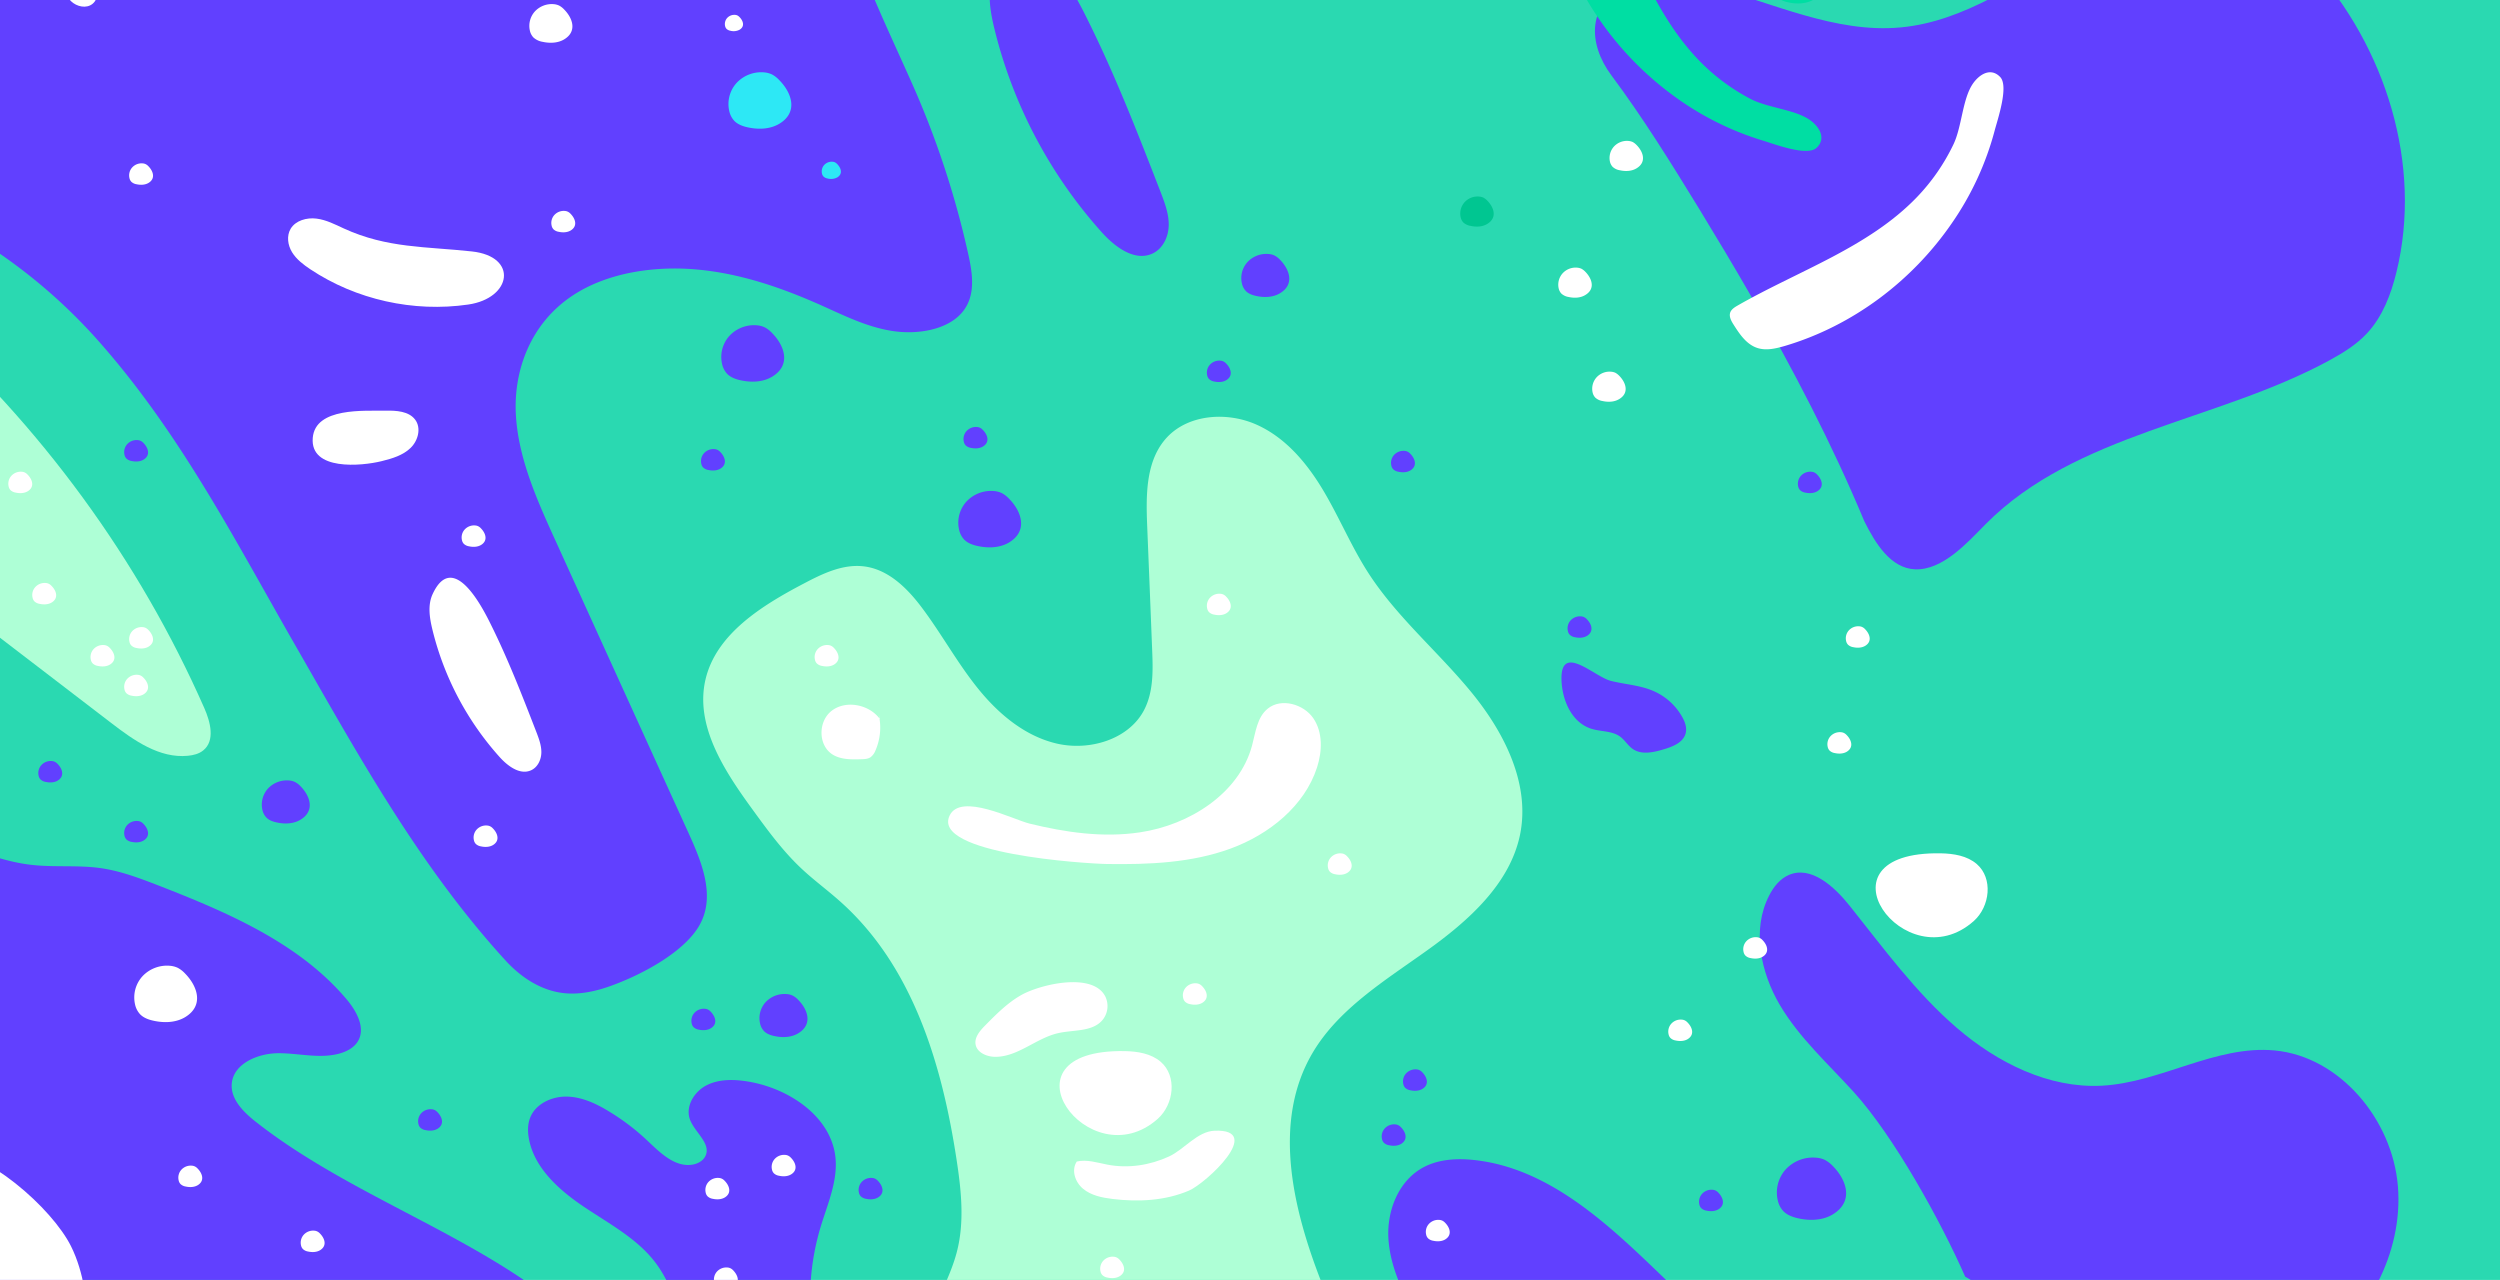 <svg id="Component_12_1" data-name="Component 12 – 1" xmlns="http://www.w3.org/2000/svg" xmlns:xlink="http://www.w3.org/1999/xlink" width="1920" height="983" viewBox="0 0 1920 983">
  <defs>
    <clipPath id="clip-path">
      <rect id="Rectangle_393" data-name="Rectangle 393" width="1920" height="983" transform="translate(-859 -7629)" fill="#bef7ff"/>
    </clipPath>
  </defs>
  <rect id="Rectangle_394" data-name="Rectangle 394" width="1920" height="983" fill="#2ad9b1"/>
  <g id="Mask_Group_15" data-name="Mask Group 15" transform="translate(1061 -6646) rotate(180)" clip-path="url(#clip-path)">
    <g id="Group_1125" data-name="Group 1125" transform="translate(-465.256 -5435.558) rotate(-90)">
      <path id="Path_2711" data-name="Path 2711" d="M1566.6,2466.792c5.727-35.626,26.146-67.612,30.253-103.536,2.025-17.6.058-35.507,2.487-52.992,2.2-15.575,7.809-30.315,13.478-44.935,20.767-53.349,44.425-108.31,87.694-144.533,9.2-7.7,22.213-14.561,32.22-8.116,4.57,2.924,7.346,8.116,8.908,13.427,4.4,15.158-.116,31.389-.116,47.2s7.867,34.492,23.138,35.984c12.032,1.194,22.1-8.951,29.733-18.679,67.448-85.872,96.428-203.492,180.3-272.237,7.635-6.266,16.255-12.234,26.031-12.592,13.883-.537,26.03,10.98,31.178,24.228,5.148,13.308,4.8,28.107,4.281,42.37-1.446,38.312-3.644,76.623-5.091,114.993a2907.336,2907.336,0,0,0,6.421,331.495" transform="translate(277.786 -861.055)" fill="#6140ff"/>
      <path id="Path_2712" data-name="Path 2712" d="M1328.2,0c-32.972,7.1-66.464,14.859-95.849,31.926-43.615,25.362-76.009,73.52-76.356,125.138-.289,51.619,35.922,103.178,85.207,112.189,44.714,8.175,89.313-17.007,134.664-15.4,40.665,1.432,78.265,24.467,107.13,54.066s50.557,65.642,73.579,100.314c10.586,15.933,26.956,33.776,44.714,27.749,6.884-2.327,12.321-8,16.255-14.322,15.676-24.705,11.8-58.064-.81-84.5-12.668-26.436-32.856-48.1-50.5-71.252-27.939-36.7-58.192-104.968-73.117-149.008" transform="translate(2177.232 -1480.625) rotate(85)" fill="#6140ff"/>
      <path id="Path_2713" data-name="Path 2713" d="M2223.865,356.6q-64.642,67.313-129.284,134.686c-38.062,39.624-78.265,83.724-84.223,139.162-1.389,13.009-.695,26.734,5.263,38.311,10.007,19.514,33.2,28.7,54.606,27.57,21.345-1.134,41.36-10.8,60.333-20.886a906.238,906.238,0,0,0,101.172-62.9" transform="translate(90.978 -236.352)" fill="#6140ff"/>
      <path id="Path_2714" data-name="Path 2714" d="M1804.689,852.851a912.628,912.628,0,0,1-116.848,55.259c-56.515,21.961-122.516,37.416-175.04,6.624-33.724-19.753-55.416-55.14-78.438-87.364-22.965-32.225-51.483-64.389-89.545-72.147-38.93-7.877-78.323,12.055-109.386,37.536s-57.5,56.99-91.107,78.771c-20.361,13.188-42.863,22.438-63.63,34.79-20.825,12.412-40.55,28.763-50.615,51.261s-8.1,52.1,9.66,68.746c17.354,16.231,43.384,16.231,66.754,15.336q48.329-1.969,96.717-3.879c15.965-.656,32.8-1.074,46.913,6.683,21.808,11.995,30.6,41.474,24.931,66.3s-23.023,45.234-42.516,60.928-41.533,27.689-61.547,42.668c-15.04,11.219-29.848,25.9-32.1,44.935-1.909,16.112,5.611,31.628,13.131,45.89,17.007,32.463,38.757,67.373,73.637,75.608,35.575,8.354,70.282-14.441,100.073-36.163,15.734-11.458,31.583-22.975,45-37.237,9.14-9.668,17.007-20.528,25.915-30.434,49.8-55.677,125.351-77.936,198-88.976,23.485-3.58,47.781-6.206,70.8-.179,35.806,9.309,69.53,39.087,105.105,28.763" transform="translate(506.51 -396.393)" fill="#aeffd6"/>
      <path id="Path_2715" data-name="Path 2715" d="M2014.036,347.005a23.346,23.346,0,0,0-4.744,6.206,18.617,18.617,0,0,0-1.677,6.624,28.51,28.51,0,0,0,9.024,23.393,26.612,26.612,0,0,0,23.659,6.087,17.525,17.525,0,0,0,8.445-4.356c3.008-2.984,4.512-7.161,5.438-11.338,2.024-8.951,1.677-18.917-3.066-26.675C2041.224,330.833,2024.911,336.264,2014.036,347.005Z" transform="translate(91.927 -228.368)" fill="#6140ff"/>
      <path id="Path_2716" data-name="Path 2716" d="M812.3,1060.527a15.848,15.848,0,0,0-3.3,4.3,12.493,12.493,0,0,0-1.157,4.595,19.837,19.837,0,0,0,6.247,16.172,18.306,18.306,0,0,0,16.37,4.237,12.349,12.349,0,0,0,5.842-3.044c2.082-2.029,3.124-4.953,3.76-7.877,1.388-6.206,1.157-13.069-2.14-18.44C831.16,1049.308,819.88,1053.127,812.3,1060.527Z" transform="translate(597.665 -517.362)" fill="#6140ff"/>
      <path id="Path_2717" data-name="Path 2717" d="M1511.3,2321.127a15.845,15.845,0,0,0-3.3,4.3,12.485,12.485,0,0,0-1.157,4.6,19.837,19.837,0,0,0,6.247,16.172,18.479,18.479,0,0,0,16.37,4.237,12.344,12.344,0,0,0,5.842-3.044c2.082-2.029,3.124-4.953,3.76-7.877,1.389-6.206,1.157-13.069-2.14-18.439C1530.1,2309.908,1518.822,2313.727,1511.3,2321.127Z" transform="translate(303.004 -1025.699)" fill="#6140ff"/>
      <path id="Path_2718" data-name="Path 2718" d="M1945.567,2147.4a7.18,7.18,0,0,0-1.62,2.148,6.232,6.232,0,0,0-.578,2.268,9.769,9.769,0,0,0,3.124,8.056,9.081,9.081,0,0,0,8.156,2.089,5.663,5.663,0,0,0,2.892-1.491,7.513,7.513,0,0,0,1.851-3.939c.694-3.1.579-6.564-1.041-9.25C1955,2141.793,1949.328,2143.7,1945.567,2147.4Z" transform="translate(118.979 -957.063)" fill="#6140ff"/>
      <path id="Path_2719" data-name="Path 2719" d="M1812.167,1795.7a7.189,7.189,0,0,0-1.62,2.149,6.235,6.235,0,0,0-.578,2.267,9.769,9.769,0,0,0,3.124,8.056,9.08,9.08,0,0,0,8.156,2.089,5.668,5.668,0,0,0,2.893-1.492,7.52,7.52,0,0,0,1.851-3.939c.694-3.1.578-6.564-1.041-9.25C1821.6,1790.094,1815.985,1792,1812.167,1795.7Z" transform="translate(175.213 -815.24)" fill="#6140ff"/>
      <path id="Path_2720" data-name="Path 2720" d="M1011.967,1771.8a7.181,7.181,0,0,0-1.62,2.148,6.239,6.239,0,0,0-.578,2.268,9.769,9.769,0,0,0,3.124,8.056,9.08,9.08,0,0,0,8.156,2.089,5.665,5.665,0,0,0,2.892-1.492,7.516,7.516,0,0,0,1.851-3.938c.694-3.1.578-6.565-1.041-9.25C1021.4,1766.194,1015.727,1768.1,1011.967,1771.8Z" transform="translate(545.599 -798.714)" fill="#6140ff"/>
      <path id="Path_2721" data-name="Path 2721" d="M1562.867,2525.7a7.184,7.184,0,0,0-1.62,2.149,6.246,6.246,0,0,0-.578,2.267,9.767,9.767,0,0,0,3.124,8.056,9.081,9.081,0,0,0,8.156,2.089,5.663,5.663,0,0,0,2.892-1.492,7.514,7.514,0,0,0,1.851-3.938c.694-3.1.578-6.564-1.041-9.25C1572.3,2520.094,1566.627,2522,1562.867,2525.7Z" transform="translate(280.304 -1109.613)" fill="#6140ff"/>
      <path id="Path_2722" data-name="Path 2722" d="M1039.767,1445.473a7.183,7.183,0,0,0-1.62,2.148,6.252,6.252,0,0,0-.579,2.268,9.768,9.768,0,0,0,3.124,8.056,9.079,9.079,0,0,0,8.156,2.089,5.662,5.662,0,0,0,2.892-1.492,7.517,7.517,0,0,0,1.851-3.939c.694-3.1.578-6.564-1.041-9.25C1049.2,1439.8,1043.527,1441.713,1039.767,1445.473Z" transform="translate(500.815 -673.992)" fill="#6140ff"/>
      <path id="Path_2723" data-name="Path 2723" d="M2036.767,1580.5a7.2,7.2,0,0,0-1.62,2.149,6.25,6.25,0,0,0-.578,2.268,9.77,9.77,0,0,0,3.124,8.056,9.08,9.08,0,0,0,8.156,2.088,5.662,5.662,0,0,0,2.892-1.492,7.511,7.511,0,0,0,1.851-3.939c.694-3.1.579-6.564-1.041-9.25C2046.2,1574.894,2040.527,1576.8,2036.767,1580.5Z" transform="translate(80.533 -728.461)" fill="#6140ff"/>
      <path id="Path_2724" data-name="Path 2724" d="M1965.667,907.3a7.183,7.183,0,0,0-1.619,2.148,6.242,6.242,0,0,0-.579,2.268,9.771,9.771,0,0,0,3.123,8.056,9.082,9.082,0,0,0,8.156,2.089,5.665,5.665,0,0,0,2.892-1.492,7.512,7.512,0,0,0,1.851-3.938c.694-3.1.579-6.564-1.041-9.25C1975.038,901.694,1969.427,903.6,1965.667,907.3Z" transform="translate(110.506 -456.993)" fill="#6140ff"/>
      <path id="Path_2725" data-name="Path 2725" d="M1892.667,879.9a7.178,7.178,0,0,0-1.62,2.148,6.24,6.24,0,0,0-.578,2.268,9.768,9.768,0,0,0,3.124,8.056,9.08,9.08,0,0,0,8.156,2.089,5.661,5.661,0,0,0,2.892-1.492,7.515,7.515,0,0,0,1.851-3.938c.694-3.1.578-6.564-1.041-9.25C1902.1,874.294,1896.427,876.2,1892.667,879.9Z" transform="translate(141.278 -445.944)" fill="#6140ff"/>
      <path id="Path_2726" data-name="Path 2726" d="M951.668,1132.3a7.189,7.189,0,0,0-1.62,2.148,6.245,6.245,0,0,0-.578,2.268,9.77,9.77,0,0,0,3.124,8.056,9.08,9.08,0,0,0,8.156,2.089,5.669,5.669,0,0,0,2.893-1.492,7.518,7.518,0,0,0,1.851-3.938c.694-3.1.578-6.564-1.041-9.25C961.1,1126.693,955.427,1128.6,951.668,1132.3Z" transform="translate(537.953 -547.724)" fill="#6140ff"/>
      <path id="Path_2727" data-name="Path 2727" d="M1291.168,668.09a7.191,7.191,0,0,0-1.62,2.148,6.246,6.246,0,0,0-.578,2.268,9.769,9.769,0,0,0,3.124,8.056,9.081,9.081,0,0,0,8.156,2.089,5.666,5.666,0,0,0,2.892-1.492,7.516,7.516,0,0,0,1.851-3.938c.694-3.1.579-6.564-1.041-9.25C1300.6,662.48,1294.927,664.33,1291.168,668.09Z" transform="translate(394.838 -360.522)" fill="#6140ff"/>
      <path id="Path_2728" data-name="Path 2728" d="M1071.467,895.3a7.186,7.186,0,0,0-1.62,2.148,6.243,6.243,0,0,0-.579,2.268,9.768,9.768,0,0,0,3.124,8.056,9.08,9.08,0,0,0,8.156,2.089,5.666,5.666,0,0,0,2.892-1.492,7.515,7.515,0,0,0,1.851-3.938c.694-3.1.578-6.564-1.041-9.25C1080.9,889.694,1075.227,891.6,1071.467,895.3Z" transform="translate(487.452 -452.154)" fill="#6140ff"/>
      <path id="Path_2729" data-name="Path 2729" d="M1099.167,371.7a7.2,7.2,0,0,0-1.62,2.148,6.251,6.251,0,0,0-.578,2.268,9.77,9.77,0,0,0,3.124,8.056,9.08,9.08,0,0,0,8.156,2.089,5.666,5.666,0,0,0,2.892-1.492,7.513,7.513,0,0,0,1.851-3.939c.694-3.1.579-6.564-1.041-9.25C1108.6,366.094,1102.927,368,1099.167,371.7Z" transform="translate(475.775 -241.012)" fill="#6140ff"/>
      <path id="Path_2730" data-name="Path 2730" d="M2052.467,498.9a7.192,7.192,0,0,0-1.619,2.148,6.207,6.207,0,0,0-.578,2.268,9.767,9.767,0,0,0,3.124,8.056,9.079,9.079,0,0,0,8.155,2.089,5.666,5.666,0,0,0,2.893-1.492,7.516,7.516,0,0,0,1.851-3.939c.694-3.1.578-6.564-1.041-9.25C2061.9,493.294,2056.228,495.2,2052.467,498.9Z" transform="translate(73.915 -292.305)" fill="#6140ff"/>
      <path id="Path_2731" data-name="Path 2731" d="M1057.167,2525.7a7.189,7.189,0,0,0-1.62,2.149,6.251,6.251,0,0,0-.579,2.267,9.769,9.769,0,0,0,3.124,8.056,9.08,9.08,0,0,0,8.156,2.089,5.663,5.663,0,0,0,2.892-1.492,7.515,7.515,0,0,0,1.851-3.938c.694-3.1.579-6.564-1.041-9.25C1066.6,2520.094,1060.927,2522,1057.167,2525.7Z" transform="translate(493.48 -1109.613)" fill="#6140ff"/>
      <path id="Path_2732" data-name="Path 2732" d="M1483.267,2636.2a7.194,7.194,0,0,0-1.62,2.148,6.241,6.241,0,0,0-.578,2.268,9.767,9.767,0,0,0,3.124,8.056,9.081,9.081,0,0,0,8.156,2.089,5.669,5.669,0,0,0,2.892-1.492,7.514,7.514,0,0,0,1.851-3.939c.694-3.1.578-6.564-1.041-9.249C1492.638,2630.594,1487.027,2632.5,1483.267,2636.2Z" transform="translate(313.859 -1154.172)" fill="#6140ff"/>
      <path id="Path_2733" data-name="Path 2733" d="M1794.9,1680.6a15.854,15.854,0,0,0-3.3,4.3,12.49,12.49,0,0,0-1.157,4.6,19.836,19.836,0,0,0,6.247,16.172,18.307,18.307,0,0,0,16.37,4.237,12.349,12.349,0,0,0,5.843-3.044c2.082-2.029,3.124-4.953,3.76-7.877,1.388-6.206,1.157-13.069-2.14-18.439C1813.76,1669.318,1802.422,1673.137,1794.9,1680.6Z" transform="translate(183.454 -767.387)" fill="#6140ff"/>
      <path id="Path_2734" data-name="Path 2734" d="M1060.831,1867.51a21.231,21.231,0,0,0-4.339,5.61,17.79,17.79,0,0,0-1.562,6.027,25.858,25.858,0,0,0,8.214,21.185,24.158,24.158,0,0,0,21.46,5.55,16.021,16.021,0,0,0,7.636-3.938c2.719-2.685,4.107-6.5,4.917-10.324,1.793-8.116,1.5-17.127-2.777-24.228C1085.531,1852.77,1070.722,1857.723,1060.831,1867.51Z" transform="translate(405.346 -934.179)" fill="#6140ff"/>
      <path id="Path_2735" data-name="Path 2735" d="M1758.731,2468.34a21.211,21.211,0,0,0-4.338,5.609,17.8,17.8,0,0,0-1.562,6.027,25.86,25.86,0,0,0,8.214,21.185,24.16,24.16,0,0,0,21.461,5.55,16.021,16.021,0,0,0,7.635-3.939c2.719-2.685,4.107-6.5,4.917-10.324,1.793-8.116,1.5-17.127-2.777-24.228C1783.431,2453.659,1768.622,2458.612,1758.731,2468.34Z" transform="translate(199.322 -1084.175)" fill="#fff"/>
      <path id="Path_2736" data-name="Path 2736" d="M1128.431,1407.839a21.223,21.223,0,0,0-4.339,5.609,17.8,17.8,0,0,0-1.562,6.027,25.859,25.859,0,0,0,8.214,21.185,24.158,24.158,0,0,0,21.461,5.55,16.016,16.016,0,0,0,7.636-3.938c2.718-2.685,4.107-6.5,4.917-10.324,1.793-8.116,1.5-17.126-2.777-24.228C1153.13,1393.16,1138.264,1398.112,1128.431,1407.839Z" transform="translate(465.022 -656.528)" fill="#6140ff"/>
      <path id="Path_2737" data-name="Path 2737" d="M1364.35,600.649c2.661-10.443,3.24-21.543,7.289-31.568a46.622,46.622,0,0,1,20.3-23.273c4.049-2.327,8.85-4,13.3-2.566,6.594,2.089,9.66,9.727,11.685,16.59,2.372,7.817,4.4,16.948-.115,23.691-2.6,3.879-7,6.206-9.718,10.026-4.4,6.146-3.644,14.561-5.9,21.841-4.743,15.277-22.039,22.557-37.542,23.034C1334.792,639.258,1361.169,613.121,1364.35,600.649Z" transform="translate(368.973 -311.401)" fill="#6140ff"/>
      <path id="Path_2738" data-name="Path 2738" d="M890.5,2666.387c83.7-94.168,187.014-169.716,300.912-219.9,10.759-4.774,25.221-8.474,32.625.9,2.6,3.222,3.644,7.519,4.049,11.7,2.14,21.781-11.8,41.415-24.989,58.6q-32.712,42.7-65.481,85.454c-20.188,26.376-40.608,52.932-65.423,74.654-23.485,20.588-50.615,36.58-78.728,49.59" transform="translate(562.794 -1077.119)" fill="#aeffd6"/>
      <path id="Path_2739" data-name="Path 2739" d="M2146.915,1641.49a190.5,190.5,0,0,1-129.284,7.28c-17.816-5.371-35.633-13.486-54.086-11.4-30.831,3.521-52.408,35.268-57.729,66.776-1.793,10.742-2.14,22.318,2.777,32.045s16.312,16.47,26.262,12.89c9.949-3.64,18.453-16.47,28.055-11.935,3.818,1.79,6.074,6.027,6.71,10.264,1.966,13.367-9.14,24.467-18.337,34.194a174.7,174.7,0,0,0-22.618,29.718c-5.958,9.787-11.048,20.588-11.338,32.1s5.38,23.87,15.734,28.167c5.379,2.268,11.453,2.148,17.122,1.074,22.271-4.356,39.046-23.214,51.945-42.429s24.179-40.519,42.4-54.424c11.049-8.474,24.063-13.665,36.905-18.8l85.032-34.015" transform="translate(135.303 -752.688)" fill="#6140ff"/>
      <path id="Path_2740" data-name="Path 2740" d="M1503.443,1151.927c-5.668-38.49-30.079-76.384-66.58-86.23-10.123-2.745-21.865-3.819-28.518-12.174-8.33-10.324-3.413-27.51,7.462-34.91s25.278-6.863,37.715-2.864c29.559,9.548,51.482,36.641,62.415,66.538s12.263,62.539,11.8,94.525c-.231,16.888-7.867,135.462-37.31,121.081-17.643-8.593,3.181-48.635,6.3-61.406C1503.443,1208.977,1507.666,1180.273,1503.443,1151.927Z" transform="translate(346.264 -500.989)" fill="#fff"/>
      <path id="Path_2741" data-name="Path 2741" d="M1417.4,1580.075c-11.106,7.937-14.924,25.72-6.652,36.819s27.592,10.861,34.3-1.253c3.471-6.266,3.355-13.9,3.124-21.125-.058-2.506-.174-5.192-1.562-7.221a11.7,11.7,0,0,0-5.032-3.7,44.046,44.046,0,0,0-28.865-2.268" transform="translate(345.364 -729.643)" fill="#fff"/>
      <path id="Path_2742" data-name="Path 2742" d="M1866.185,1240.923c.174-9.906,1.851-20.349,8.272-27.749,10.933-12.592,32.509-10.145,43.673,2.268C1965.158,1268.135,1864.507,1341.3,1866.185,1240.923Z" transform="translate(151.506 -578.408)" fill="#fff"/>
      <path id="Path_2743" data-name="Path 2743" d="M1603.585,190.723c.173-9.906,1.851-20.349,8.272-27.749,10.933-12.591,32.509-10.145,43.673,2.268C1702.558,217.875,1601.908,291.037,1603.585,190.723Z" transform="translate(262.204 -154.915)" fill="#fff"/>
      <path id="Path_2744" data-name="Path 2744" d="M1997.9,1221.665c-1.5,7.758-4.165,15.695-2.372,23.393,6.594,4.416,15.908,1.313,21-4.893s6.768-14.5,7.751-22.557c2.429-19.812,1.388-40.46-6.421-58.72-5.553-12.949-47.491-58.362-45.987-19.633.521,13.248,14.462,23.393,19.783,34.97C1998.423,1188.963,2001.025,1205.672,1997.9,1221.665Z" transform="translate(106.963 -545.783)" fill="#fff"/>
      <path id="Path_2745" data-name="Path 2745" d="M1784.582,1353.621c6.016,10.622,14.751,19.215,23.312,27.689,4.107,4.058,9.2,8.414,14.75,7.34,6.247-1.194,9.429-8.773,9.371-15.336-.115-17.306-14.287-31.091-18.163-47.919-2.661-11.517-.926-25.362-9.255-33.418a16.831,16.831,0,0,0-18.915-2.924C1766.535,1298.78,1776.542,1339.538,1784.582,1353.621Z" transform="translate(190.072 -611.679)" fill="#fff"/>
      <path id="Path_2746" data-name="Path 2746" d="M2254.365,603.1a302.156,302.156,0,0,0-55.417,56.811c-5.321,7.1-10.585,15.4-9.718,24.347,1.157,11.458,12.727,19.633,23.89,19.812s21.634-5.848,30.311-13.128,16.2-15.993,25.279-22.736" transform="translate(15.358 -335.753)" fill="#fff"/>
      <path id="Path_2747" data-name="Path 2747" d="M2070.409,2611.22c20.42-10.145,43.558-12.293,66.176-14.322,10.527-.955,22.154-1.611,30.6,5.072,12.552,9.966,10.759,29.42,10.586,45.771-.174,16.649,2.661,33.835-2.488,49.59-8.966,27.51-38.814,41.474-66.58,46.188-26.609,4.535-114.534,9.906-113.608-30.972C1995.846,2676.743,2041.371,2625.661,2070.409,2611.22Z" transform="translate(97.159 -1139.512)" fill="#fff"/>
      <path id="Path_2748" data-name="Path 2748" d="M1368.767,2525.7a7.189,7.189,0,0,0-1.62,2.149,6.246,6.246,0,0,0-.579,2.267,9.769,9.769,0,0,0,3.124,8.056,9.08,9.08,0,0,0,8.156,2.089,5.66,5.66,0,0,0,2.892-1.492,7.512,7.512,0,0,0,1.851-3.938c.694-3.1.578-6.564-1.041-9.25C1378.138,2520.094,1372.527,2522,1368.767,2525.7Z" transform="translate(362.126 -1109.613)" fill="#fff"/>
      <path id="Path_2749" data-name="Path 2749" d="M1246.867,2643.989a7.186,7.186,0,0,0-1.62,2.149,6.245,6.245,0,0,0-.578,2.267,9.77,9.77,0,0,0,3.124,8.057,9.079,9.079,0,0,0,8.156,2.088,5.668,5.668,0,0,0,2.892-1.491,7.522,7.522,0,0,0,1.851-3.939c.694-3.1.578-6.564-1.041-9.25C1256.3,2638.38,1250.627,2640.23,1246.867,2643.989Z" transform="translate(413.513 -1157.304)" fill="#fff"/>
      <path id="Path_2750" data-name="Path 2750" d="M1099.167,2674.8a7.188,7.188,0,0,0-1.62,2.148,6.253,6.253,0,0,0-.578,2.268,9.769,9.769,0,0,0,3.124,8.056,9.08,9.08,0,0,0,8.156,2.089,5.663,5.663,0,0,0,2.892-1.492,7.514,7.514,0,0,0,1.851-3.938c.694-3.1.579-6.564-1.041-9.25C1108.6,2669.194,1102.927,2671.1,1099.167,2674.8Z" transform="translate(475.775 -1169.737)" fill="#fff"/>
      <path id="Path_2751" data-name="Path 2751" d="M1261.167,1132.3a7.191,7.191,0,0,0-1.62,2.148,6.252,6.252,0,0,0-.578,2.268,9.771,9.771,0,0,0,3.124,8.056,9.081,9.081,0,0,0,8.156,2.089,5.67,5.67,0,0,0,2.892-1.492,7.52,7.52,0,0,0,1.851-3.938c.694-3.1.578-6.564-1.041-9.25C1270.6,1126.693,1264.927,1128.6,1261.167,1132.3Z" transform="translate(407.485 -547.724)" fill="#fff"/>
      <path id="Path_2752" data-name="Path 2752" d="M1605.867,976.69a7.187,7.187,0,0,0-1.62,2.148,6.244,6.244,0,0,0-.579,2.268,9.77,9.77,0,0,0,3.124,8.056,9.081,9.081,0,0,0,8.156,2.089,5.665,5.665,0,0,0,2.892-1.492,7.514,7.514,0,0,0,1.851-3.939c.694-3.1.579-6.564-1.041-9.25C1615.3,971.08,1609.627,972.93,1605.867,976.69Z" transform="translate(262.178 -484.965)" fill="#fff"/>
      <path id="Path_2753" data-name="Path 2753" d="M2036.767,1777.7a7.2,7.2,0,0,0-1.62,2.148,6.251,6.251,0,0,0-.578,2.267,9.771,9.771,0,0,0,3.124,8.057,9.081,9.081,0,0,0,8.156,2.088,5.662,5.662,0,0,0,2.892-1.492,7.512,7.512,0,0,0,1.851-3.939c.694-3.1.579-6.564-1.041-9.25C2046.2,1772.094,2040.527,1774,2036.767,1777.7Z" transform="translate(80.533 -807.981)" fill="#fff"/>
      <path id="Path_2754" data-name="Path 2754" d="M2006.167,1692.4a7.182,7.182,0,0,0-1.62,2.148,6.253,6.253,0,0,0-.579,2.268,9.77,9.77,0,0,0,3.124,8.056,9.079,9.079,0,0,0,8.156,2.089,5.663,5.663,0,0,0,2.893-1.492,7.511,7.511,0,0,0,1.851-3.938c.694-3.1.579-6.565-1.041-9.25C2015.6,1686.794,2009.927,1688.7,2006.167,1692.4Z" transform="translate(93.433 -773.584)" fill="#fff"/>
      <path id="Path_2755" data-name="Path 2755" d="M2155.667,1766.7a7.183,7.183,0,0,0-1.62,2.148,6.247,6.247,0,0,0-.578,2.267,9.768,9.768,0,0,0,3.123,8.056,9.08,9.08,0,0,0,8.156,2.089,5.67,5.67,0,0,0,2.892-1.492,7.517,7.517,0,0,0,1.852-3.939c.694-3.1.578-6.564-1.041-9.25C2165.1,1761.094,2159.485,1763,2155.667,1766.7Z" transform="translate(30.412 -803.546)" fill="#fff"/>
      <path id="Path_2756" data-name="Path 2756" d="M2106.767,2298.5a7.186,7.186,0,0,0-1.619,2.148,6.245,6.245,0,0,0-.578,2.268,9.769,9.769,0,0,0,3.124,8.056,9.079,9.079,0,0,0,8.156,2.089,5.671,5.671,0,0,0,2.892-1.492,7.522,7.522,0,0,0,1.851-3.939c.694-3.1.578-6.564-1.042-9.25C2116.139,2292.893,2110.528,2294.8,2106.767,2298.5Z" transform="translate(51.025 -1017.994)" fill="#fff"/>
      <path id="Path_2757" data-name="Path 2757" d="M2020.467,2456a7.2,7.2,0,0,0-1.62,2.148,6.238,6.238,0,0,0-.578,2.268,9.771,9.771,0,0,0,3.123,8.057,9.082,9.082,0,0,0,8.156,2.088,5.672,5.672,0,0,0,2.893-1.492,7.519,7.519,0,0,0,1.851-3.938c.694-3.1.579-6.565-1.041-9.25C2029.9,2450.394,2024.227,2452.3,2020.467,2456Z" transform="translate(87.405 -1081.506)" fill="#fff"/>
      <path id="Path_2758" data-name="Path 2758" d="M2189.567,2162.273a7.172,7.172,0,0,0-1.62,2.148,6.236,6.236,0,0,0-.579,2.268,9.767,9.767,0,0,0,3.124,8.056,9.079,9.079,0,0,0,8.156,2.089,5.662,5.662,0,0,0,2.893-1.492,7.517,7.517,0,0,0,1.851-3.938c.694-3.1.578-6.564-1.042-9.25C2199,2156.6,2193.327,2158.514,2189.567,2162.273Z" transform="translate(16.121 -963.042)" fill="#fff"/>
      <path id="Path_2759" data-name="Path 2759" d="M1329.267,1637.1a7.189,7.189,0,0,0-1.62,2.148,6.242,6.242,0,0,0-.578,2.268,9.769,9.769,0,0,0,3.124,8.056,9.081,9.081,0,0,0,8.156,2.088,5.664,5.664,0,0,0,2.892-1.492,7.513,7.513,0,0,0,1.851-3.938c.694-3.1.578-6.564-1.041-9.25C1338.7,1631.493,1333.027,1633.4,1329.267,1637.1Z" transform="translate(378.777 -751.284)" fill="#fff"/>
      <path id="Path_2760" data-name="Path 2760" d="M2141.367,1269.6a7.181,7.181,0,0,0-1.619,2.148,6.236,6.236,0,0,0-.579,2.268,9.769,9.769,0,0,0,3.123,8.056,9.082,9.082,0,0,0,8.157,2.089,5.66,5.66,0,0,0,2.892-1.492,7.514,7.514,0,0,0,1.851-3.938c.694-3.1.578-6.564-1.041-9.25C2150.8,1263.994,2145.185,1265.9,2141.367,1269.6Z" transform="translate(36.44 -603.09)" fill="#fff"/>
      <path id="Path_2761" data-name="Path 2761" d="M1304.368,310a7.182,7.182,0,0,0-1.62,2.148,6.245,6.245,0,0,0-.579,2.268,9.77,9.77,0,0,0,3.124,8.056,9.081,9.081,0,0,0,8.156,2.089,5.664,5.664,0,0,0,2.892-1.492,7.511,7.511,0,0,0,1.851-3.939c.694-3.1.578-6.564-1.041-9.25C1313.8,304.394,1308.127,306.3,1304.368,310Z" transform="translate(389.274 -216.131)" fill="#fff"/>
      <path id="Path_2762" data-name="Path 2762" d="M1778.367,1163.2a7.184,7.184,0,0,0-1.62,2.148,6.246,6.246,0,0,0-.579,2.268,9.769,9.769,0,0,0,3.124,8.056,9.08,9.08,0,0,0,8.156,2.089,5.667,5.667,0,0,0,2.892-1.492,7.514,7.514,0,0,0,1.851-3.939c.694-3.1.579-6.564-1.041-9.25C1787.8,1157.594,1782.128,1159.5,1778.367,1163.2Z" transform="translate(189.461 -560.184)" fill="#fff"/>
      <path id="Path_2763" data-name="Path 2763" d="M2092.467,850.5a7.194,7.194,0,0,0-1.619,2.148,6.227,6.227,0,0,0-.578,2.268,9.767,9.767,0,0,0,3.123,8.056,9.08,9.08,0,0,0,8.156,2.089,5.668,5.668,0,0,0,2.893-1.492,7.511,7.511,0,0,0,1.851-3.938c.694-3.1.579-6.564-1.042-9.25C2101.838,844.894,2096.227,846.8,2092.467,850.5Z" transform="translate(57.053 -434.088)" fill="#fff"/>
      <path id="Path_2764" data-name="Path 2764" d="M1717.167,442a7.188,7.188,0,0,0-1.62,2.148,6.242,6.242,0,0,0-.578,2.268,9.77,9.77,0,0,0,3.123,8.056,9.081,9.081,0,0,0,8.156,2.089,5.669,5.669,0,0,0,2.893-1.492,7.515,7.515,0,0,0,1.851-3.939c.694-3.1.578-6.564-1.041-9.25C1726.6,436.394,1720.927,438.3,1717.167,442Z" transform="translate(215.26 -269.36)" fill="#fff"/>
      <path id="Path_2765" data-name="Path 2765" d="M1826.567,538.5a7.191,7.191,0,0,0-1.62,2.148,6.249,6.249,0,0,0-.578,2.268,9.77,9.77,0,0,0,3.124,8.056,9.08,9.08,0,0,0,8.156,2.089,5.665,5.665,0,0,0,2.892-1.492,7.513,7.513,0,0,0,1.851-3.939c.694-3.1.578-6.564-1.041-9.25C1835.938,532.894,1830.327,534.8,1826.567,538.5Z" transform="translate(169.143 -308.274)" fill="#fff"/>
      <path id="Path_2766" data-name="Path 2766" d="M1444.967,333.7a7.193,7.193,0,0,0-1.62,2.148,6.247,6.247,0,0,0-.578,2.268,9.77,9.77,0,0,0,3.124,8.056,9.081,9.081,0,0,0,8.156,2.089,5.665,5.665,0,0,0,2.892-1.492,7.515,7.515,0,0,0,1.851-3.939c.694-3.1.579-6.564-1.041-9.25C1454.338,328.094,1448.727,330,1444.967,333.7Z" transform="translate(330.004 -225.688)" fill="#fff"/>
      <path id="Path_2767" data-name="Path 2767" d="M1329.267,2569a7.189,7.189,0,0,0-1.62,2.148,6.243,6.243,0,0,0-.578,2.268,9.77,9.77,0,0,0,3.124,8.056,9.08,9.08,0,0,0,8.156,2.088,5.662,5.662,0,0,0,2.892-1.492,7.516,7.516,0,0,0,1.851-3.938c.694-3.1.578-6.564-1.041-9.25C1338.7,2563.394,1333.027,2565.3,1329.267,2569Z" transform="translate(378.777 -1127.073)" fill="#fff"/>
      <path id="Path_2768" data-name="Path 2768" d="M1305.467,2519.3a7.188,7.188,0,0,0-1.62,2.149,6.237,6.237,0,0,0-.579,2.267,9.768,9.768,0,0,0,3.124,8.056,9.081,9.081,0,0,0,8.156,2.089,5.664,5.664,0,0,0,2.892-1.492,7.512,7.512,0,0,0,1.851-3.938c.694-3.1.578-6.564-1.041-9.249C1314.9,2513.694,1309.227,2515.6,1305.467,2519.3Z" transform="translate(388.81 -1107.032)" fill="#fff"/>
      <path id="Path_2769" data-name="Path 2769" d="M118.334,82.789c27.26-10.81,54.21-23.536,81.036-35.5A690.541,690.541,0,0,1,334.182,2.674c14.807-3.22,31.287-5.52,43.678,4.907,13.32,11.193,17.347,33.963,14.311,53.589S380.4,98.046,372.594,115.525c-13.258,29.669-24.41,61.409-27.57,95.064S347.5,280.2,364.788,306.5c21.374,32.506,57.494,45.616,91.321,43.852s66.291-16.406,98.074-30.9Q666.257,268.51,778.271,217.489c23.109-10.5,49.378-20.929,71.5-7.436,20.011,12.19,37.111,43.929,45.784,68.538,3.717,10.58,6.257,22.156,5.266,33.656-1.673,18.936-12.763,34.652-25.154,46C802,425.558,714.953,473.013,632.306,520.469c-78,44.772-159.47,86.478-229.912,148.193A418.18,418.18,0,0,0,282.141,846.754c-17.161,48.989-43.43,91.155-80.355,119.444-33.889,25.913-78.372,37.642-117.032,22.693-24.162-9.276-43.058-40.939-54.52-67.542C17.1,890.76,11.586,856.031,9.666,821.455c-2.044-37.412.558-77.125,17.719-108.021,21.622-39.022,63.5-58.879,77.319-102.961,12.577-40.249-3.16-84.791-18.586-123.43-31.845-79.348-64-159.463-80.541-245.557-6.443-33.579-9.975-71.3,4.709-100.661,14.373-28.9,36.181-34.959,60.963-41.859A478.448,478.448,0,0,0,118.334,82.789Z" transform="translate(1072.466 779.73)" fill="#6140ff"/>
      <path id="Path_2770" data-name="Path 2770" d="M1355.951,2019.937c5.148-1.969,10.412-4,15.907-3.938s11.338,2.685,13.709,7.817c3.934,8.534-3.182,17.962-10.065,24.169a226.82,226.82,0,0,1-98.164,51.738c-8.908,2.148-18.626,3.64-26.956-.179-34.36-15.813,10.817-38.67,23.369-44.816C1300.42,2041.48,1328.243,2030.679,1355.951,2019.937Z" transform="translate(416.417 -905.504)" fill="#fff"/>
      <path id="Path_2771" data-name="Path 2771" d="M1426.964,2022.3c8.241-3.152,16.667-6.4,25.463-6.3s18.149,4.3,21.945,12.513c6.3,13.66-5.093,28.752-16.111,38.687a363.074,363.074,0,0,1-157.131,82.818c-14.259,3.439-29.815,5.827-43.148-.286-55-25.313,17.315-61.9,37.408-71.737C1338.074,2056.787,1382.612,2039.5,1426.964,2022.3Z" transform="translate(-69.188 -1387.325)" fill="#6140ff"/>
      <path id="Path_2772" data-name="Path 2772" d="M1015.882,2199.421c-.173-8.235.4-17.782,6.826-22.676s16.139-2.387,21.808,3.461,8.156,14.143,10.123,22.14c3.876,15.575,7.578,55.14-17.874,52.991C1013.105,2253.367,1016.171,2215.414,1015.882,2199.421Z" transform="translate(509.95 -969.278)" fill="#fff"/>
      <path id="Path_2773" data-name="Path 2773" d="M.019,19.056c-.131-6.209.305-13.407,5.146-17.1s12.168-1.8,16.442,2.61,6.149,10.664,7.632,16.692C32.161,33,34.952,62.834,15.763,61.213-2.074,59.729.237,31.114.019,19.056Z" transform="matrix(0.035, 0.999, -0.999, 0.035, 1215.167, 1449.967)" fill="#fff"/>
      <path id="Path_2774" data-name="Path 2774" d="M768.395,2186.975c-3.124,6.8-6.71,13.665-7.636,21.125-.926,7.519,1.446,15.992,7.751,19.812,5.5,3.282,12.668,2.267,18.106-1.074s9.487-8.652,13.073-14.023c23.312-35.029,33.2-79.248,27.072-121.26-4.859-33.478-36.905-38.55-40.781-2.8C782.162,2123.719,783.608,2153.8,768.395,2186.975Z" transform="translate(617.567 -924.905)" fill="#fff"/>
      <path id="Path_2775" data-name="Path 2775" d="M689.767,2519.3a7.186,7.186,0,0,0-1.62,2.149,6.239,6.239,0,0,0-.579,2.267,9.769,9.769,0,0,0,3.124,8.056,9.081,9.081,0,0,0,8.156,2.089,5.664,5.664,0,0,0,2.892-1.492,7.513,7.513,0,0,0,1.851-3.938c.694-3.1.579-6.564-1.041-9.249C699.2,2513.694,693.527,2515.6,689.767,2519.3Z" transform="translate(648.356 -1107.032)" fill="#fff"/>
      <path id="Path_2776" data-name="Path 2776" d="M1170.468,2091.4a7.177,7.177,0,0,0-1.62,2.148,6.238,6.238,0,0,0-.579,2.268,9.768,9.768,0,0,0,3.124,8.056,9.08,9.08,0,0,0,8.156,2.089,5.66,5.66,0,0,0,2.892-1.492,7.516,7.516,0,0,0,1.851-3.939c.694-3.1.578-6.565-1.041-9.25C1179.9,2085.794,1174.227,2087.7,1170.468,2091.4Z" transform="translate(445.719 -934.481)" fill="#fff"/>
      <path id="Path_2777" data-name="Path 2777" d="M795.767,1955.2a7.193,7.193,0,0,0-1.62,2.148,6.246,6.246,0,0,0-.578,2.268,9.77,9.77,0,0,0,3.124,8.056,9.081,9.081,0,0,0,8.156,2.089,5.669,5.669,0,0,0,2.892-1.492,7.516,7.516,0,0,0,1.851-3.938c.694-3.1.578-6.564-1.041-9.25C805.2,1949.594,799.527,1951.5,795.767,1955.2Z" transform="translate(578.873 -867.159)" fill="#fff"/>
      <path id="Path_2778" data-name="Path 2778" d="M1568.868,2076a7.2,7.2,0,0,0-1.62,2.149,6.24,6.24,0,0,0-.579,2.268,9.769,9.769,0,0,0,3.124,8.055,9.081,9.081,0,0,0,8.156,2.089,5.665,5.665,0,0,0,2.892-1.492,7.518,7.518,0,0,0,1.851-3.938c.694-3.1.578-6.565-1.041-9.25C1578.3,2070.394,1572.627,2072.3,1568.868,2076Z" transform="translate(277.775 -928.271)" fill="#fff"/>
      <path id="Path_2779" data-name="Path 2779" d="M1060.831,1867.51a21.231,21.231,0,0,0-4.339,5.61,17.79,17.79,0,0,0-1.562,6.027,25.858,25.858,0,0,0,8.214,21.185,24.158,24.158,0,0,0,21.46,5.55,16.021,16.021,0,0,0,7.636-3.938c2.719-2.685,4.107-6.5,4.917-10.324,1.793-8.116,1.5-17.127-2.777-24.228C1085.531,1852.77,1070.722,1857.723,1060.831,1867.51Z" transform="translate(211.09 -939.689)" fill="#2de8f5"/>
      <path id="Path_2780" data-name="Path 2780" d="M1058.943,1864.578a14.544,14.544,0,0,0-2.972,3.843,12.19,12.19,0,0,0-1.07,4.129,17.717,17.717,0,0,0,5.628,14.514,16.551,16.551,0,0,0,14.7,3.8,10.98,10.98,0,0,0,5.231-2.7,13.789,13.789,0,0,0,3.369-7.073c1.229-5.56,1.03-11.734-1.9-16.6C1075.865,1854.48,1065.719,1857.873,1058.943,1864.578Z" transform="translate(158.737 -771.554)" fill="#fff"/>
      <path id="Path_2781" data-name="Path 2781" d="M1056.568,1860.892a6.139,6.139,0,0,0-1.255,1.622,5.146,5.146,0,0,0-.452,1.743,7.476,7.476,0,0,0,2.375,6.125,6.985,6.985,0,0,0,6.2,1.6,4.63,4.63,0,0,0,2.208-1.139,5.818,5.818,0,0,0,1.422-2.985,9.652,9.652,0,0,0-.8-7.005C1063.71,1856.63,1059.428,1858.063,1056.568,1860.892Z" transform="translate(167.003 -902.597)" fill="#fff"/>
      <path id="Path_2782" data-name="Path 2782" d="M1056.665,1861.042a6.479,6.479,0,0,0-1.324,1.712,5.431,5.431,0,0,0-.477,1.84,7.893,7.893,0,0,0,2.507,6.466,7.374,7.374,0,0,0,6.551,1.694,4.891,4.891,0,0,0,2.331-1.2,6.143,6.143,0,0,0,1.5-3.151,10.191,10.191,0,0,0-.848-7.4C1064.2,1856.543,1059.684,1858.055,1056.665,1861.042Z" transform="translate(279.792 -977.771)" fill="#2de8f5"/>
      <path id="Path_2783" data-name="Path 2783" d="M296.618,502.082c56.034-32.223,114.048-62.467,172.742-86.9,16.884-8.411,36.181-20.162,36.985-38.964.928-21.338-20.9-40.572-34.7-54.241C401.883,252.772,392.791,144.1,345.787,57.827c-5.69-10.39-12-20.657-20.657-28.7-12.864-12-29.873-18.431-46.943-22.636C195.682-13.731,105.26,14.719,42.3,71.681,29.434,83.308,17.435,96.3,9.766,111.882c-21.832,44.407-3.649,97.844,20.6,140.952S85.592,338,90.169,387.23c4.7,50.53-19.235,98.648-31.975,147.755-5.2,19.977-8.411,41.686-.618,60.8,13.359,32.965,45.149,31.728,69.332,13.668,32.656-24.368,67.724-46.077,102.42-67.353C251.407,528.614,273.858,515.193,296.618,502.082Z" transform="translate(1141.33 -320.694)" fill="#6140ff"/>
      <path id="Path_2784" data-name="Path 2784" d="M753.78,584.671a12.746,12.746,0,0,0-2.314,2.984,10.132,10.132,0,0,0-.81,3.223,13.541,13.541,0,0,0,4.4,11.279,13.136,13.136,0,0,0,11.453,2.984,8.573,8.573,0,0,0,4.049-2.089,10.51,10.51,0,0,0,2.6-5.49c.983-4.356.81-9.13-1.5-12.89C766.911,576.853,759.044,579.479,753.78,584.671Z" transform="translate(568.039 -315.313)" fill="#fff"/>
      <path id="Path_2785" data-name="Path 2785" d="M848.18,627.77a12.747,12.747,0,0,0-2.314,2.984,10.128,10.128,0,0,0-.81,3.223,13.541,13.541,0,0,0,4.4,11.278,13.136,13.136,0,0,0,11.453,2.984,8.571,8.571,0,0,0,4.049-2.089,10.507,10.507,0,0,0,2.6-5.49c.983-4.356.81-9.13-1.5-12.89C861.369,619.953,853.444,622.579,848.18,627.77Z" transform="translate(650.86 -345.092)" fill="#fff"/>
      <path id="Path_2786" data-name="Path 2786" d="M753.78,709.87a12.746,12.746,0,0,0-2.314,2.984,10.131,10.131,0,0,0-.81,3.223,13.541,13.541,0,0,0,4.4,11.278,13.136,13.136,0,0,0,11.453,2.984,8.573,8.573,0,0,0,4.049-2.089,10.508,10.508,0,0,0,2.6-5.49c.983-4.356.81-9.13-1.5-12.89C766.911,702.053,759.044,704.679,753.78,709.87Z" transform="translate(610.747 -325.846)" fill="#00c691"/>
      <path id="Path_2787" data-name="Path 2787" d="M848.18,731.454a12.746,12.746,0,0,0-2.314,2.984,10.13,10.13,0,0,0-.81,3.223,13.542,13.542,0,0,0,4.4,11.279,13.137,13.137,0,0,0,11.453,2.984,8.573,8.573,0,0,0,4.049-2.089,10.508,10.508,0,0,0,2.6-5.49c.983-4.356.81-9.13-1.5-12.89C861.369,723.577,853.444,726.262,848.18,731.454Z" transform="translate(570.953 -422.713)" fill="#fff"/>
      <path id="Path_2788" data-name="Path 2788" d="M760.317,441c38.467,37.058,56.341,90.825,83.124,137.611,1.273,2.208,2.776,4.595,5.09,5.55,3.239,1.253,6.71-.656,9.6-2.506,7.346-4.655,15.271-9.966,17.932-18.38,2.14-6.743.4-14.023-1.562-20.826-15.5-52.454-50.094-97.986-94.172-128.3a227.054,227.054,0,0,0-71.555-33.06c-8.156-2.148-33.782-10.921-40.839-4.177-7.694,7.34-1.967,16.291,5.5,21.244,11.916,7.877,32.914,8.175,46.508,14.8A155.085,155.085,0,0,1,760.317,441Z" transform="translate(601.668 -386.812)" fill="#fff"/>
      <path id="Path_2789" data-name="Path 2789" d="M1059.722,1865.788a17.3,17.3,0,0,0-3.536,4.572,14.5,14.5,0,0,0-1.273,4.912,21.075,21.075,0,0,0,6.7,17.267,19.691,19.691,0,0,0,17.491,4.523,13.062,13.062,0,0,0,6.224-3.21c2.216-2.189,3.347-5.3,4.007-8.414,1.462-6.615,1.226-13.959-2.263-19.747C1079.854,1853.774,1067.784,1857.811,1059.722,1865.788Z" transform="translate(122.917 -1732.579)" fill="#00dea3"/>
      <path id="Path_2790" data-name="Path 2790" d="M96.032,66.6c38.467,37.058,56.342,90.825,83.124,137.611,1.273,2.208,2.776,4.595,5.09,5.55,3.239,1.253,6.71-.656,9.6-2.506,7.346-4.655,15.271-9.966,17.932-18.38,2.14-6.743.405-14.023-1.562-20.826-15.5-52.454-50.094-97.986-94.172-128.3A227.054,227.054,0,0,0,44.492,6.682C36.336,4.534,10.71-4.239,3.653,2.5-4.04,9.845,1.686,18.8,9.148,23.749c11.916,7.877,32.914,8.175,46.508,14.8A155.084,155.084,0,0,1,96.032,66.6Z" transform="matrix(-0.035, 0.999, -0.999, -0.035, 1326.76, 127.79)" fill="#00dea3"/>
    </g>
  </g>
</svg>
